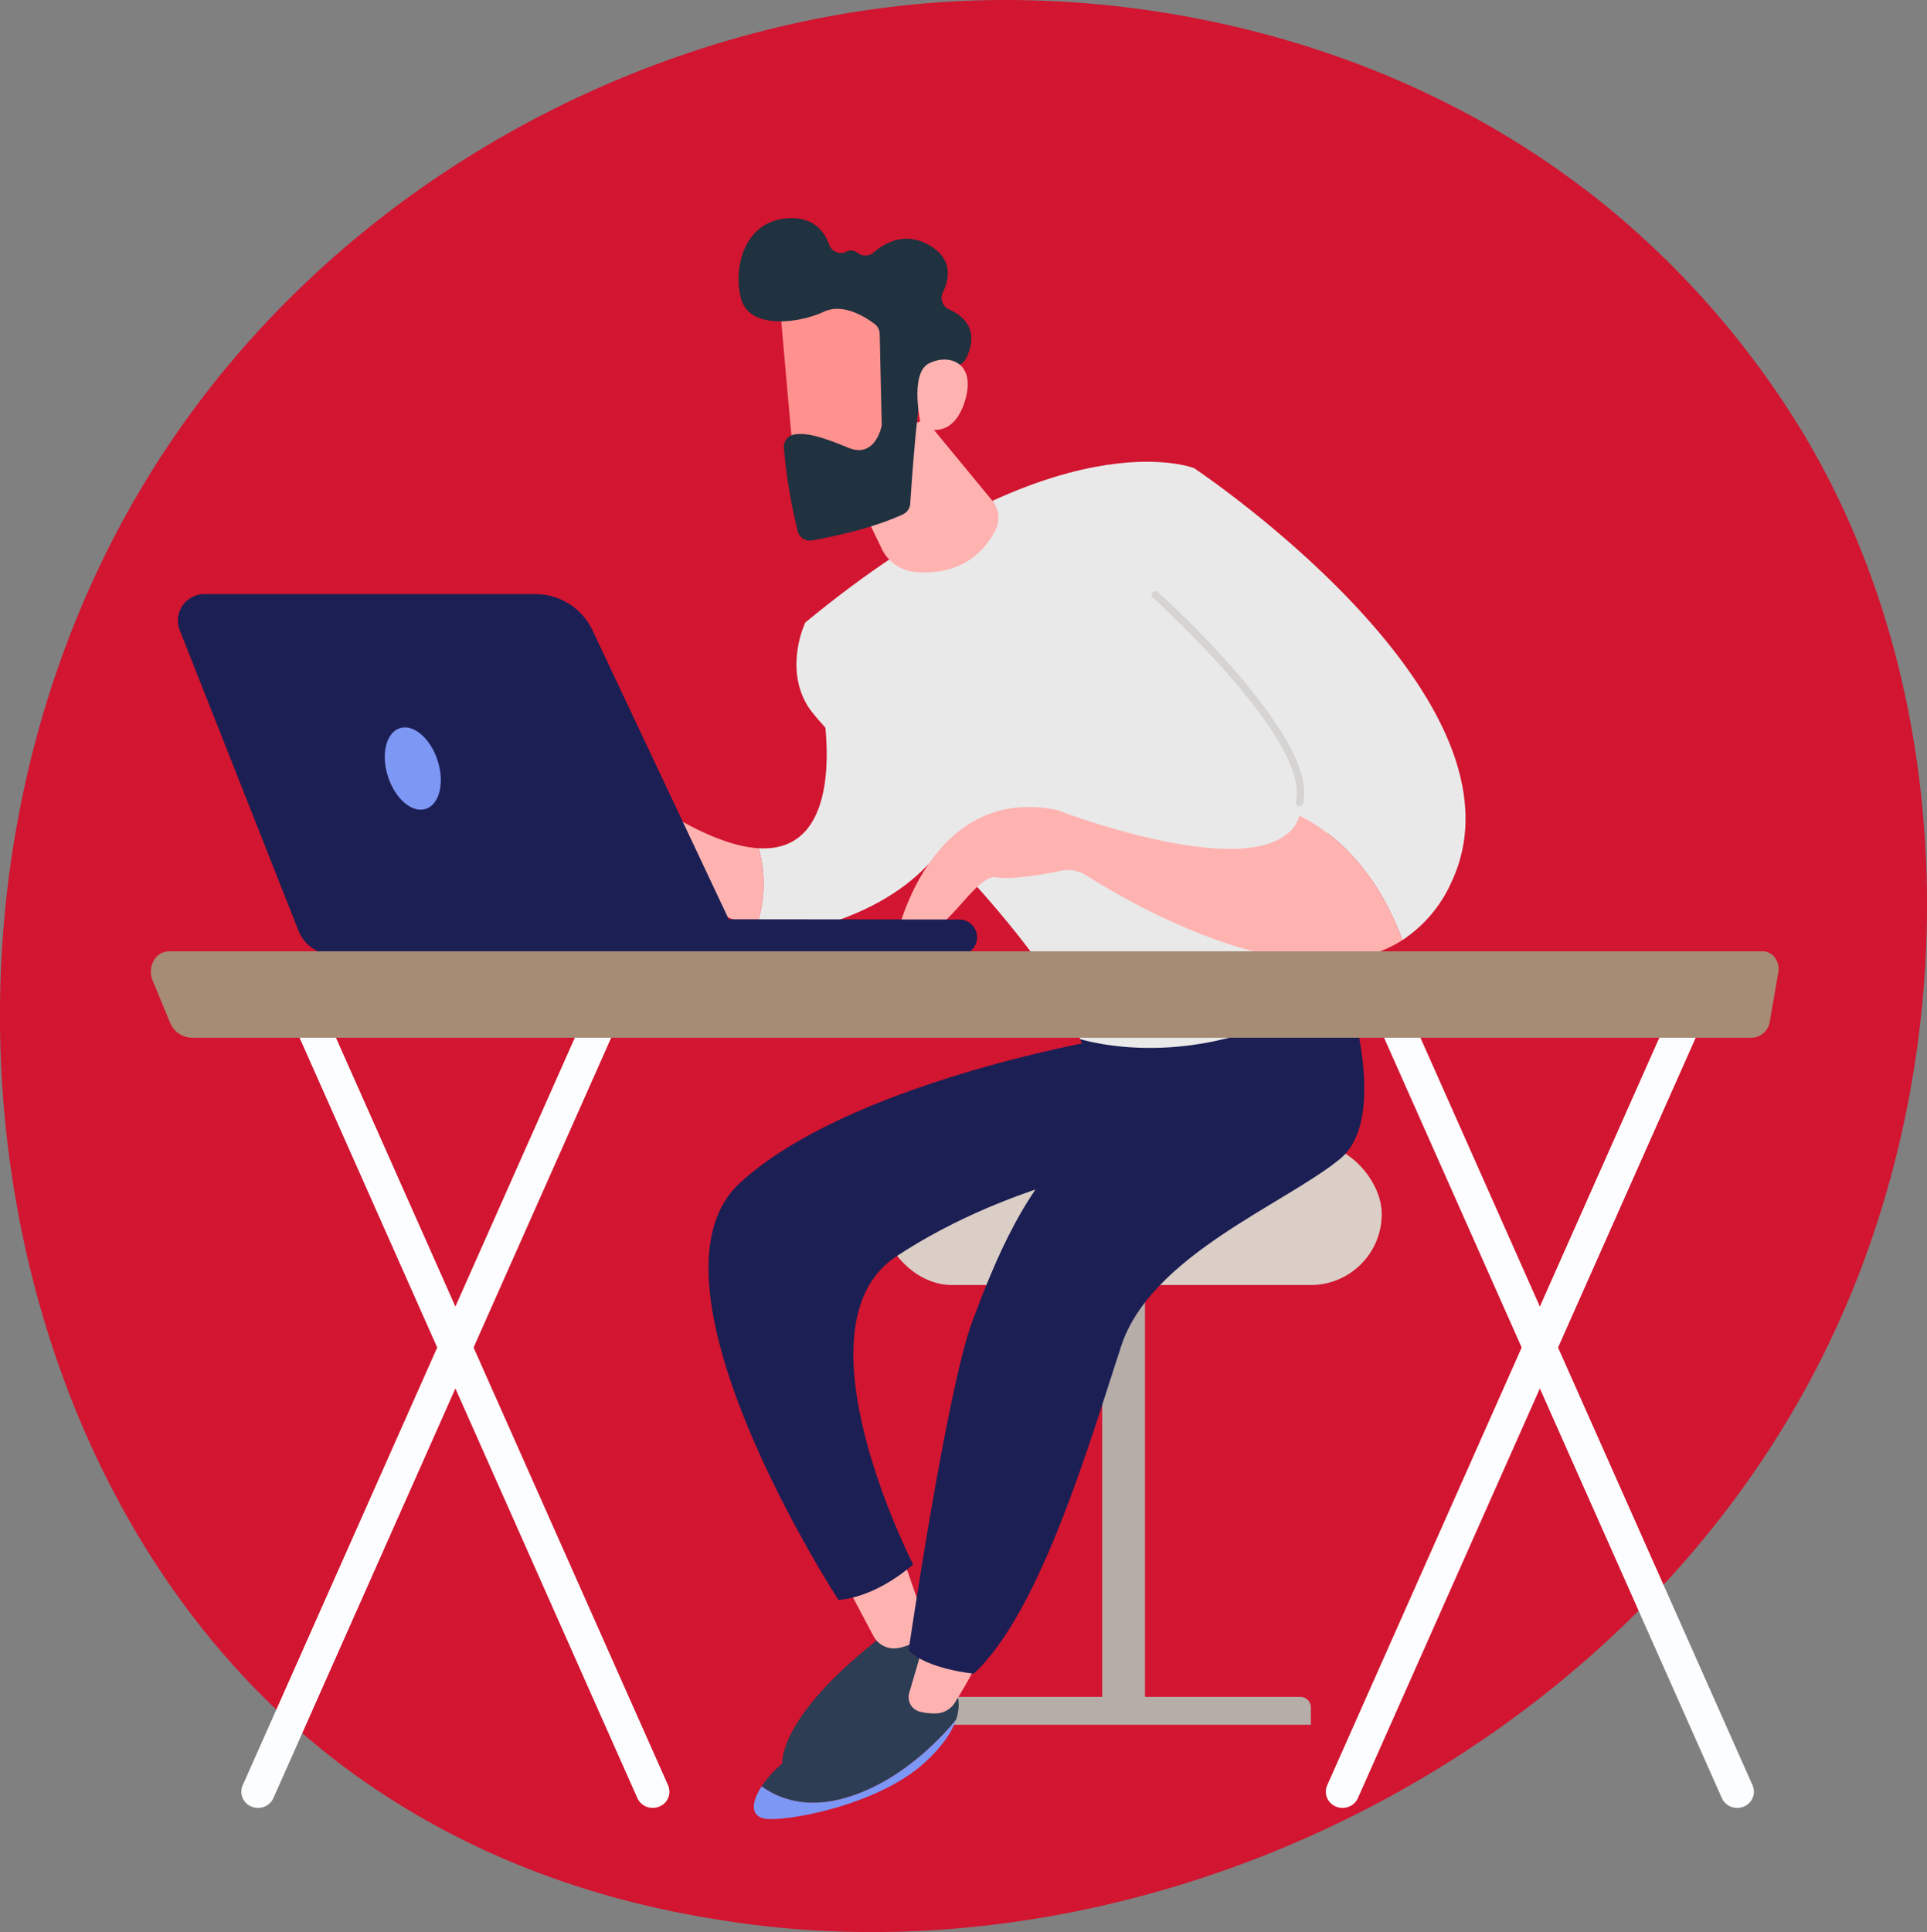 <svg xmlns="http://www.w3.org/2000/svg" xmlns:xlink="http://www.w3.org/1999/xlink" width="395.998" height="396.962" viewBox="0 0 395.998 396.962"><rect x="0" y="0" width="395.998" height="396.962" fill="#808080" stroke="none"/><defs><style>.a{fill:#d21530;}.b{fill:#b7ada8;}.c{fill:#dacec6;}.d{fill:#2c3d54;}.e{fill:url(#a);}.f{fill:#1c1f53;}.g{fill:#7d97f4;}.h{fill:url(#b);}.i{fill:#e9e9e9;}.j{fill:url(#c);}.k{fill:url(#d);}.l{fill:#d6d4d3;}.m{fill:url(#e);}.n{fill:url(#f);}.o{fill:#20313f;}.p{fill:url(#g);}.q{fill:#fcfdff;}.r{fill:#a78c75;}</style><linearGradient id="a" x1="-103.309" y1="0.5" x2="-102.309" y2="0.5" gradientUnits="objectBoundingBox"><stop offset="0" stop-color="#ff928e"/><stop offset="1" stop-color="#feb3b1"/></linearGradient><linearGradient id="b" x1="-111.68" y1="0.5" x2="-110.68" y2="0.5" xlink:href="#a"/><linearGradient id="c" x1="-29.551" y1="0.5" x2="-28.551" y2="0.5" xlink:href="#a"/><linearGradient id="d" x1="-47.922" y1="0.5" x2="-46.922" y2="0.5" xlink:href="#a"/><linearGradient id="e" x1="0.773" y1="-2.674" x2="0.653" y2="-1.129" xlink:href="#a"/><linearGradient id="f" x1="-50.807" y1="-21.006" x2="-52.425" y2="-19.653" xlink:href="#a"/><linearGradient id="g" x1="-135.953" y1="-57.722" x2="-132.701" y2="-60.11" xlink:href="#a"/></defs><g transform="translate(-823 -1426)"><path class="a" d="M522.82,401.375C484.4,491.213,382.057,541.539,293.3,527.965c-14.442-2.21-54.033-8.79-89.088-39.834-67.48-59.761-81.911-178.1-27.477-261.491,39.619-60.7,110.639-95.1,178.123-93.382,14.535.37,70.243,2.656,119.2,42.745a182.776,182.776,0,0,1,37.345,42.079C544.973,270.207,547.858,342.827,522.82,401.375Z" transform="translate(679.58 1292.804)"/><g transform="translate(-934.09 1302.466)"><g transform="translate(1938.17 358.384)"><g transform="translate(45.423 22.635)"><rect class="b" width="8.79" height="95.055"/></g><g transform="translate(11.325 113.801)"><path class="b" d="M2214.816,832.43h-76.985v-3.723a2,2,0,0,1,2-2h72.832a2.154,2.154,0,0,1,2.154,2.154Z" transform="translate(-2137.831 -826.708)"/></g><g transform="translate(0)"><rect class="c" width="102.868" height="29.175" rx="14.587"/></g></g><g transform="translate(1863.389 168.355)"><path class="d" d="M2090.361,793.521s-25.1,18.091-20.741,30.246c0,0,27.462-11.849,30.78-21.182s-.561-13.456-.561-13.456Z" transform="translate(-2014.72 -502.642)"/><path class="e" d="M2110.358,765.792l4.1,11.865a4.124,4.124,0,0,1-1.6,4.841,10.767,10.767,0,0,1-3.4,1.315,4.8,4.8,0,0,1-5.313-2.412l-4.909-9.244Z" transform="translate(-2030.944 -490.075)"/><path class="f" d="M2116.461,534.39s-51.553,8.935-73.667,29.364,20.3,85.594,20.3,85.594,6.949-.043,15.37-7.261c0,0-25.147-49.01-3.475-63.3,24.365-16.069,52.444-19.687,52.444-19.687l-10.471-23.132Z" transform="translate(-1997.108 -365.465)"/><path class="d" d="M2069.1,833.249c5.521-2.556,21.15-13.494,23.784-13.977s7.2,2.613,7.2,2.613,1.111,2-.078,5.486c-3.668,4.439-11.813,12.9-22.763,16.053-8.055,2.319-13.689.157-17.2-2.373A23.271,23.271,0,0,1,2069.1,833.249Z" transform="translate(-2009.842 -518.846)"/><path class="g" d="M2075.381,852.934c10.949-3.153,19.094-11.615,22.763-16.053-.8,2.356-2.656,5.39-6.615,8.949-9.817,8.823-28.568,12-32.56,11.391-3.2-.491-2.9-3.444-.786-6.66C2061.693,853.092,2067.326,855.253,2075.381,852.934Z" transform="translate(-2007.972 -528.356)"/><path class="h" d="M2140.026,803.084c-.062,1.521-3.171,6.737-4.988,9.664a4.737,4.737,0,0,1-4.013,2.245,12.194,12.194,0,0,1-3.316-.4,3.074,3.074,0,0,1-2.065-3.825l3.55-12.123Z" transform="translate(-2045.095 -507.767)"/><path class="f" d="M2214.073,500.859s11.449,30.614,0,39.924-38.761,19.791-44.863,38.334-16.455,54.581-30.311,67.343c0,0-9.735-.943-13.378-4.822,0,0,7.891-53.8,13.1-67.6,4.507-11.954,11.148-29.209,23.875-38.853,3.643-2.761,3.009-7.134,1.32-11.381l-3.076-7.735Z" transform="translate(-2045.095 -347.408)"/><path class="i" d="M2058.145,413.008c19.2,1.157,13.215-29.512,12.869-30.731l29.136,20.58s-1.543,16.4-25.767,25a30.107,30.107,0,0,1-16.682,1.208A26.507,26.507,0,0,0,2058.145,413.008Z" transform="translate(-2008.575 -283.552)"/><path class="j" d="M1963.7,426.285c7.154-4.975,15.258,0,15.258,0,9.565,6.256,16.641,8.916,21.861,9.231a26.508,26.508,0,0,1-.444,16.061c-10.716-2.3-18.381-10.058-21.712-14.037a3.461,3.461,0,0,0-4.789-.524c-1.49,1.176-2.936,2.786-2.674,4.482.517,3.343-3.362,4.406-3.654,3.194s1.327-8.4,1.327-8.4-7.758,7.8-10.787,10.8-6.837,0-6.837,0S1956.549,431.261,1963.7,426.285Z" transform="translate(-1951.252 -306.059)"/><path class="i" d="M2157.266,278.117s-27.928-11.183-79.9,31.728c0,0-4.341,8.986.4,16.985s49.862,46.971,56.064,68.584c0,0,26.885,8.736,54.688-11.979C2188.51,383.434,2186.057,323.283,2157.266,278.117Z" transform="translate(-2018.184 -226.755)"/><path class="k" d="M2111.334,258.025l13.748,16.667a5.472,5.472,0,0,1,.721,5.883c-1.908,3.893-6.436,9.559-16.478,8.776a8.437,8.437,0,0,1-6.937-4.733l-9.613-19.872Z" transform="translate(-2027.463 -216.642)"/><path class="i" d="M2264.938,351.03c3.242-13.2-29.6-42.641-29.6-42.641l7.975-28.741s70.912,47.207,52.841,85.169a27.648,27.648,0,0,1-10.021,11.8C2280.426,361.25,2271.327,354.2,2264.938,351.03Z" transform="translate(-2104.234 -228.286)"/><path class="l" d="M2264.082,378.591a.775.775,0,0,0,.752-.591c3.316-13.5-28.479-42.188-29.833-43.4a.776.776,0,1,0-1.036,1.156c.325.291,32.458,29.275,29.363,41.878a.777.777,0,0,0,.755.961Z" transform="translate(-2103.354 -257.77)"/><path class="m" d="M2153.445,431.136s38.936,15.116,48.439,3.746a6.386,6.386,0,0,0,1.3-2.61c6.388,3.172,15.488,10.221,21.2,25.591-20.478,13.085-55.48-7.28-64.945-13.283a7.067,7.067,0,0,0-5.23-.959c-3.651.757-9.957,1.87-13.358,1.346-4.975-.766-12.122,16.785-20.186,11.371C2120.664,456.337,2127.57,425.83,2153.445,431.136Z" transform="translate(-2042.48 -309.529)"/><g transform="translate(45.473)"><path class="n" d="M2068.162,200.2c-.138.536,3.223,36.969,3.223,36.969l20.762-2.361,1.945-35S2070.478,191.233,2068.162,200.2Z" transform="translate(-2059.679 -183.302)"/><path class="o" d="M2078.791,192.114l.419,18.507a2.563,2.563,0,0,1-.079.7c-.361,1.407-1.959,6.158-6.72,4.227-4.32-1.752-8.289-3.287-11.208-2.733a2.584,2.584,0,0,0-2.094,2.777,111.706,111.706,0,0,0,2.841,17.116,2.579,2.579,0,0,0,2.946,1.858c3.965-.7,12.287-2.406,18.66-5.347a2.586,2.586,0,0,0,1.507-2.176c.311-4.626,1.309-18.684,2.193-22.558.83-3.636,5.592-5.347,7.643-5.922a2.541,2.541,0,0,0,1.561-1.257c1.159-2.179,2.992-7.315-3.417-10.206a2.59,2.59,0,0,1-1.264-3.507c1.285-2.632,2.159-6.769-2.729-9.638-4.969-2.915-9.177-.558-11.533,1.475a2.588,2.588,0,0,1-3.319.027,2.046,2.046,0,0,0-2.323-.175,2.547,2.547,0,0,1-3.466-1.48c-.97-2.706-3.218-5.737-8.43-5.423-9.249.558-11.381,10.506-9.633,16.663s11.741,4.982,16.957,2.547c3.966-1.852,8.528,1.046,10.487,2.541A2.563,2.563,0,0,1,2078.791,192.114Z" transform="translate(-2049.786 -168.355)"/><path class="p" d="M2130.226,245.125s-2.585-10.86,1.531-13,9.648-.186,7.567,7.247C2136.734,248.62,2130.226,245.125,2130.226,245.125Z" transform="translate(-2092.671 -202.257)"/></g></g><g transform="translate(1793.65 245.6)"><path class="f" d="M2048.669,487.819c-.063,0-.125,0-.188,0l-81.692-.089a3.656,3.656,0,1,1,.008-7.313l81.692.089a3.657,3.657,0,0,1,.18,7.309Z" transform="translate(-1887.912 -413.647)"/><path class="f" d="M1805.576,335.733h68.034a12.967,12.967,0,0,1,11.728,7.436l31.452,66.692h-84.548a7.88,7.88,0,0,1-7.329-4.984l-24.39-61.714A5.433,5.433,0,0,1,1805.576,335.733Z" transform="translate(-1800.138 -335.733)"/><path class="g" d="M1903.106,401.878c1.474,4.58.385,9.029-2.432,9.936s-6.3-2.071-7.772-6.651-.385-9.029,2.433-9.936S1901.632,397.3,1903.106,401.878Z" transform="translate(-1849.737 -367.683)"/></g><g transform="translate(1788.09 318.995)"><g transform="translate(18.596 7.307)"><path class="q" d="M1831.817,679.287a3.53,3.53,0,0,1-1.355-.271,3.285,3.285,0,0,1-1.8-4.366l72-162.035a3.477,3.477,0,0,1,4.51-1.739,3.284,3.284,0,0,1,1.8,4.366l-72,162.035A3.44,3.44,0,0,1,1831.817,679.287Z" transform="translate(-1828.385 -510.603)"/><path class="q" d="M1923.552,679.286a3.438,3.438,0,0,1-3.155-2.011l-72-162.035a3.284,3.284,0,0,1,1.8-4.366,3.477,3.477,0,0,1,4.51,1.739l72,162.035a3.285,3.285,0,0,1-1.8,4.366A3.53,3.53,0,0,1,1923.552,679.286Z" transform="translate(-1839.012 -510.603)"/><path class="q" d="M2314.723,679.287a3.533,3.533,0,0,1-1.355-.271,3.284,3.284,0,0,1-1.8-4.366l72-162.035a3.477,3.477,0,0,1,4.51-1.739,3.284,3.284,0,0,1,1.8,4.366l-72,162.035A3.439,3.439,0,0,1,2314.723,679.287Z" transform="translate(-2088.43 -510.603)"/><path class="q" d="M2406.457,679.286a3.438,3.438,0,0,1-3.155-2.011l-72-162.035a3.284,3.284,0,0,1,1.8-4.366,3.477,3.477,0,0,1,4.51,1.739l72,162.035a3.284,3.284,0,0,1-1.8,4.366A3.529,3.529,0,0,1,2406.457,679.286Z" transform="translate(-2099.056 -510.603)"/></g><path class="r" d="M2122.531,499.084a3.95,3.95,0,0,0-.682-3,3.115,3.115,0,0,0-2.5-1.319H1791.817a3.651,3.651,0,0,0-3.141,1.925,4.611,4.611,0,0,0-.244,4l3.549,8.6a4.968,4.968,0,0,0,4.512,3.23H2117.1a3.9,3.9,0,0,0,3.7-3.413Z" transform="translate(-1788.09 -494.769)"/></g></g></g></svg>